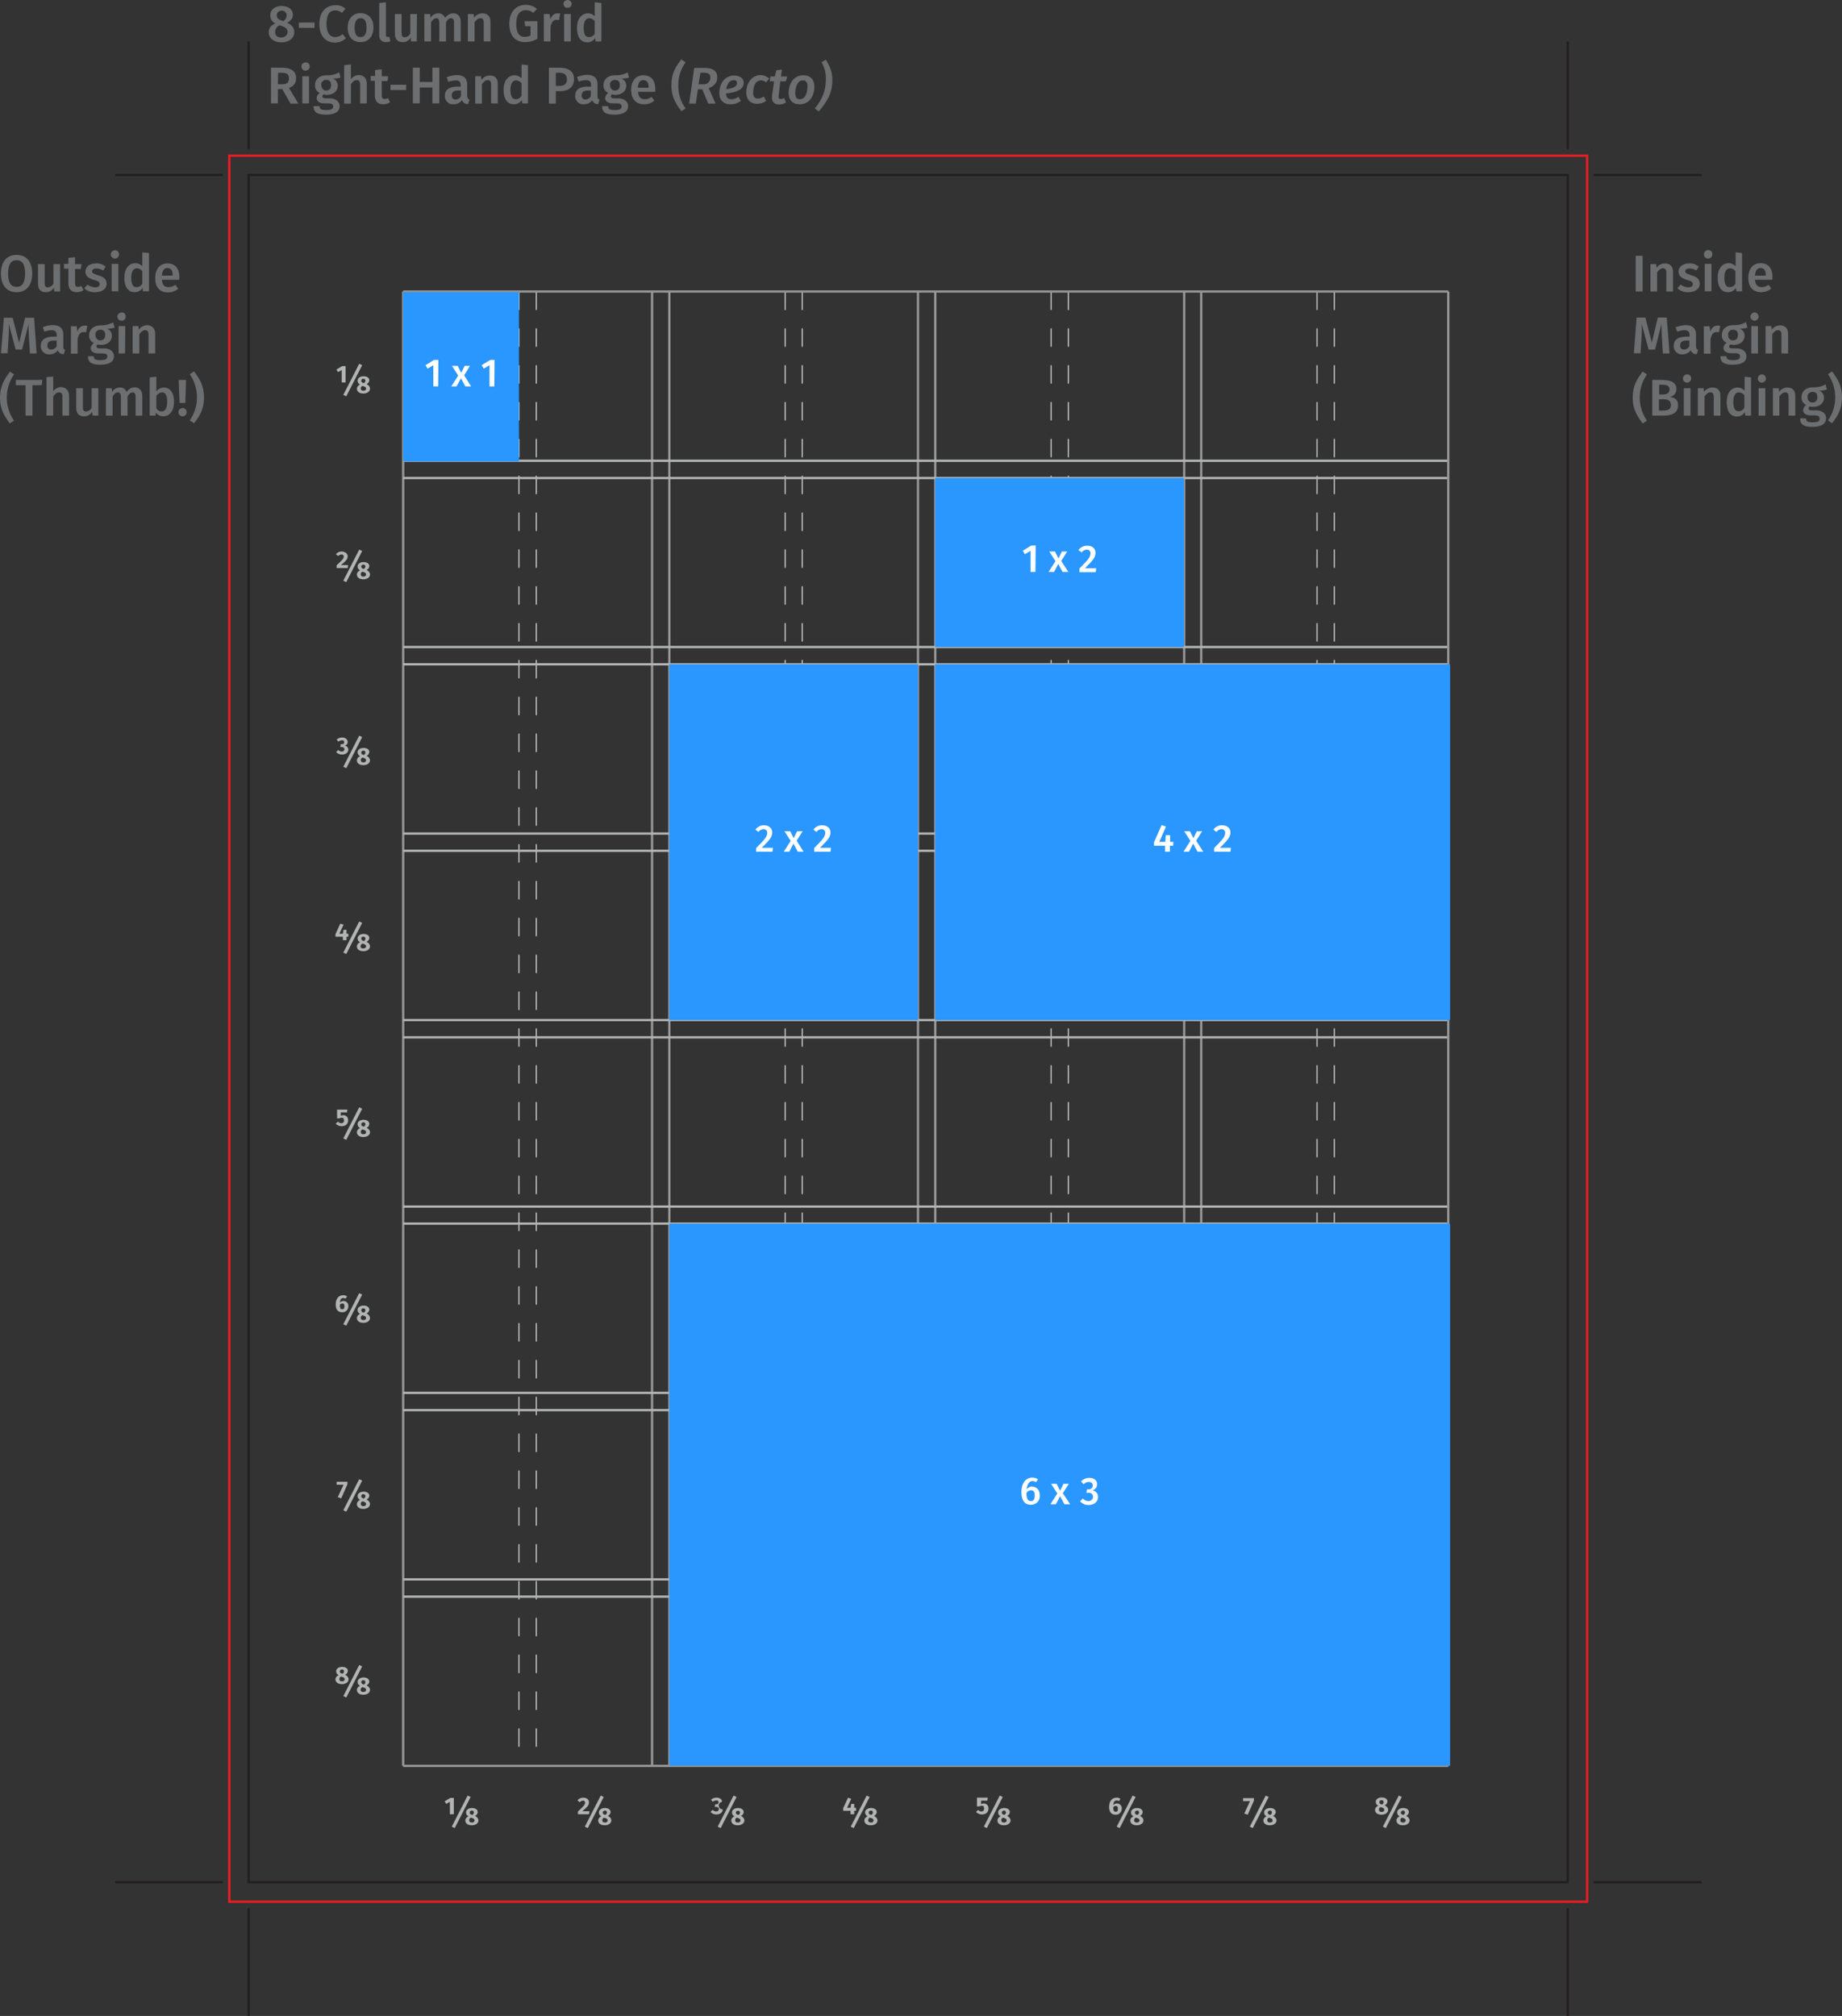 <svg xmlns="http://www.w3.org/2000/svg" id="Layer_1" viewBox="0 0 800 875.5" width="800" height="875.5"><rect x="0" y="0" width="800" height="875.5" fill="#333333" stroke="none"/><style>.st0,.st1{fill:none;stroke:#231f20;stroke-miterlimit:10}.st1{stroke:#ec1c24}.st2{fill:#6d6e70}.st3{fill:#b2b3b3}.st4{stroke:#969696}.st4,.st5,.st6{fill:none;stroke-miterlimit:10}.st5{stroke-width:.5;stroke-dasharray:8;stroke:#c8c8c8}.st6{stroke:#b2b3b3}.st7{fill:#2997ff}.st8{fill:#fff}</style><g id="f3f48af8-aa83-40c1-a710-587bb46acbe4"><g id="ab3fb314-f083-4eb2-9fd1-8c7a50548506"><path d="M680.9 18v46.8M108 18v46.8m572.9 763.9v46.8M108 828.7v46.8M50 76h46.8M50 817.4h46.8M692.1 76H739m-46.9 741.4H739" class="st0"/><path d="M689.3 67.6v758.3H99.6V67.6h589.7z" class="st1"/><path d="M108 76h572.9v741.4H108V76z" class="st0"/><path d="M713.4 126.6h-3v-15.5h3v15.5zm13.2-8.6v8.6h-2.9v-8.2c0-1.5-.6-1.9-1.5-1.9s-1.8.7-2.5 1.8v8.3h-2.9v-11.9h2.5l.2 1.6c.8-1.2 2.2-1.9 3.6-1.9 2.2 0 3.5 1.3 3.5 3.6zm11.2-2.2l-1.1 1.7c-.9-.6-1.9-.9-3-.9s-1.8.5-1.8 1.2.5 1.1 2.5 1.7c2.4.7 3.8 1.6 3.8 3.7 0 2.5-2.3 3.7-5 3.7-1.7.1-3.4-.5-4.7-1.7l1.4-1.6c.9.7 2.1 1.1 3.2 1.2 1.3 0 2.1-.5 2.1-1.4 0-.9-.5-1.3-2.7-1.9-2.4-.7-3.5-1.9-3.5-3.6 0-2 1.9-3.5 4.6-3.5 1.5-.1 3 .4 4.2 1.4zm5.9-5.4c0 1-.7 1.8-1.8 1.9-1 0-1.8-.7-1.9-1.8 0-1 .7-1.8 1.8-1.9 1-.1 1.8.6 1.9 1.6v.2zm-.4 16.1h-2.9v-11.9h2.9v11.9zm13.3-16.6v16.6h-2.5l-.2-1.5c-.7 1.2-2 1.9-3.4 1.9-3 0-4.5-2.5-4.5-6.3s1.9-6.3 4.8-6.3c1.1 0 2.2.5 3 1.3v-6l2.8.3zm-2.9 13.3v-5.4c-.5-.8-1.4-1.2-2.3-1.3-1.5 0-2.5 1.3-2.5 4.1 0 3.1.9 4.1 2.3 4.1 1.1 0 2.1-.6 2.5-1.5zm16-1.7h-7.5c.2 2.4 1.3 3.2 2.9 3.2 1.1 0 2.1-.4 3-1l1.2 1.6c-1.2 1-2.8 1.6-4.4 1.6-3.7 0-5.6-2.4-5.6-6.2s1.9-6.4 5.3-6.4 5.2 2.2 5.2 6c0 .4-.1.9-.1 1.2zm-2.8-2c0-1.9-.7-3.1-2.3-3.1-1.3 0-2.2.9-2.4 3.3h4.7v-.2zm-41.8 34h-2.9l-.4-6.5c-.1-2.3-.2-4.7-.2-6.3l-2.8 11.1H716l-3-11.2c.1 2.1.1 4.3-.1 6.4l-.4 6.4h-2.9l1.2-15.5h3.8l2.8 10.9 2.6-10.9h3.9l1.2 15.6zm12.4-1.6l-.6 1.9c-1.2.1-2.2-.6-2.6-1.7-.8 1.2-2.2 1.8-3.6 1.8-1.9.2-3.6-1.3-3.8-3.2v-.5c0-2.6 1.9-4 5.4-4h1.5v-.7c0-1.5-.7-2.1-2.2-2.1-1.1 0-2.1.3-3.2.6l-.7-1.9c1.4-.5 2.8-.8 4.3-.9 3.2 0 4.6 1.5 4.6 4.1v5c0 1.1.3 1.4.9 1.6zm-3.8-1.6v-2.4h-1.2c-1.9 0-2.8.7-2.8 2.1-.1.9.5 1.7 1.3 1.8h.4c1 0 1.9-.6 2.3-1.5zm13.4-8.8l-.5 2.8c-.3-.1-.7-.1-1.1-.1-1.4 0-2.2 1.1-2.6 3.1v6.3H740v-11.9h2.5l.3 2.3c.6-1.7 1.7-2.6 3.1-2.6.4 0 .8 0 1.2.1zm11.8.8c-1.1.3-2.3.5-3.4.4 1.3.4 2.2 1.7 2.2 3.1 0 2.3-1.8 4-4.8 4-.5 0-1-.1-1.4-.2-.3.2-.5.5-.5.9s.2.8 1.4.8h1.8c2.6 0 4.3 1.4 4.3 3.4 0 2.4-2 3.7-5.9 3.7-4.2 0-5.4-1.3-5.4-3.7h2.6c0 1.2.5 1.7 2.9 1.7s3-.6 3-1.6-.7-1.4-2-1.4h-1.8c-2.4 0-3.4-1.1-3.4-2.3.1-.9.6-1.8 1.4-2.2-1.3-.6-2.2-1.9-2.1-3.4 0-2.6 2-4.3 4.9-4.3 1.9.1 3.9-.3 5.6-1.3l.6 2.4zm-8.3 3.2c-.2 1.1.6 2.2 1.8 2.3h.3c1.4 0 2.1-.9 2.1-2.4s-.7-2.2-2.2-2.2c-1.1 0-2 .8-2.1 2 .1.1.1.2.1.3zm13.2-8.1c0 1-.8 1.8-1.7 1.9-1 0-1.8-.8-1.9-1.7 0-1 .8-1.8 1.7-1.9.9-.1 1.8.7 1.8 1.6.1 0 .1 0 .1.1zm-.3 16.1h-2.9v-11.9h2.9v11.9zm13.1-8.6v8.6h-2.9v-8.2c0-1.5-.6-1.9-1.5-1.9s-1.8.7-2.5 1.8v8.3h-2.9v-11.9h2.5l.2 1.6c.8-1.2 2.2-1.9 3.6-1.9 2.2 0 3.5 1.4 3.5 3.6zm-61.3 17.7c-4.2 6-4.2 14.1 0 20.1l-1.9 1.2c-2.2-3.1-4.3-5.9-4.3-11.2 0-5.3 2-8.2 4.3-11.3l1.9 1.2zm13.5 13.4c0 3.4-2.7 4.5-6.5 4.5h-4.7V165h4.1c4 0 6.4 1.1 6.4 4 0 1.7-1.2 3.1-2.9 3.4 1.9.2 3.6 1 3.6 3.6zm-8.2-8.9v4.2h1.8c1.6 0 2.7-.7 2.7-2.2 0-1.5-1.1-2-3.1-2h-1.4zm5.1 8.8c0-1.9-1.3-2.5-3.1-2.5h-2.1v4.9h1.7c2.1 0 3.5-.4 3.5-2.4zm8.8-11.6c0 1-.7 1.8-1.7 1.9-1 0-1.8-.7-1.9-1.7 0-1 .7-1.8 1.7-1.9h.1c.9-.1 1.8.7 1.8 1.6v.1zm-.3 16.2h-2.9v-11.9h2.9v11.9zm13-8.6v8.6h-2.9v-8.2c0-1.5-.6-1.9-1.5-1.9s-1.8.7-2.5 1.8v8.3h-2.9v-11.9h2.5l.2 1.6c.8-1.2 2.2-1.9 3.6-1.9 2.3 0 3.5 1.3 3.5 3.6zm13.3-8v16.6H758l-.2-1.5c-.7 1.2-2 1.9-3.4 1.9-3 0-4.5-2.5-4.5-6.3s1.9-6.3 4.8-6.3c1.1 0 2.2.5 3 1.3v-6l2.8.3zm-2.9 13.2v-5.4c-.5-.8-1.4-1.2-2.3-1.3-1.5 0-2.5 1.3-2.5 4.1 0 3.1.9 4.1 2.3 4.1 1.1 0 2-.6 2.5-1.5zm9.4-12.8c0 1-.8 1.8-1.7 1.9-1 0-1.8-.8-1.9-1.7 0-1 .8-1.8 1.7-1.9.9-.1 1.8.7 1.8 1.6l.1.1zm-.3 16.2h-2.9v-11.9h2.9v11.9zm13-8.6v8.6h-2.9v-8.2c0-1.5-.6-1.9-1.5-1.9s-1.8.7-2.5 1.8v8.3H770v-11.9h2.5l.2 1.6c.8-1.2 2.2-1.9 3.6-1.9 2.2 0 3.4 1.3 3.4 3.6zm13.7-2.7c-1.1.3-2.3.5-3.4.4 1.3.4 2.2 1.7 2.2 3.1 0 2.3-1.8 4-4.8 4-.5 0-1 0-1.4-.2-.3.2-.5.5-.5.9s.2.8 1.4.8h1.9c2.6 0 4.3 1.4 4.3 3.4 0 2.4-2 3.8-5.9 3.8-4.2 0-5.4-1.3-5.4-3.7h2.6c0 1.2.5 1.7 2.9 1.7s3-.6 3-1.6-.7-1.4-2-1.4h-1.8c-2.4 0-3.4-1.1-3.4-2.3.1-.9.6-1.8 1.4-2.2-1.3-.6-2.2-1.9-2.1-3.4 0-2.6 2-4.3 4.9-4.3 1.9.1 3.9-.3 5.6-1.3l.5 2.3zm-8.3 3.3c-.2 1.1.6 2.2 1.8 2.3h.3c1.4 0 2.1-.9 2.1-2.4s-.7-2.2-2.2-2.2c-1.1 0-2 .8-2.1 2 0 .1 0 .2.1.3zm14.9.1c0 5.3-2 8.2-4.3 11.2l-1.8-1.2c4.2-6 4.2-14.1 0-20.1l1.8-1.2c2.3 3.2 4.3 6 4.3 11.3z" class="st2"/><path d="M197.1 787.9h-1.7v-5.4l-1.6.9-.7-1.1 2.5-1.5h1.5v7.1zm7.3-7.5l-6.9 13.5-1.3-.6 6.9-13.5 1.3.6zm3.4 10.2c0 1.1-1.1 2.1-2.9 2.1-1.8 0-2.8-.9-2.8-2.1 0-.8.6-1.5 1.4-1.8-.7-.3-1.1-.9-1.1-1.7 0-1.1 1.1-1.9 2.6-1.9s2.5.7 2.5 1.8c-.1.7-.5 1.3-1.2 1.6 1 .6 1.5 1.2 1.5 2zm-1.7 0c0-.6-.3-.8-1.2-1.1l-.4-.1c-.5.2-.8.7-.7 1.2 0 .6.4.9 1.2.9.7 0 1.1-.4 1.1-.9zm-2.1-3.4c0 .5.3.8.9.9l.2.1c.4-.2.7-.6.7-1.1 0-.5-.3-.8-.9-.8s-.9.4-.9.9zm-52.6-57.9c0 1.1-1.1 2.1-2.9 2.1s-2.8-.9-2.8-2.1c0-.8.6-1.5 1.4-1.8-.7-.3-1.1-.9-1.1-1.7 0-1.1 1.1-1.9 2.6-1.9s2.5.7 2.5 1.8c-.1.7-.5 1.3-1.2 1.6 1 .6 1.5 1.2 1.5 2zm-1.7 0c0-.6-.3-.8-1.2-1.1l-.4-.1c-.5.2-.8.7-.7 1.2 0 .6.4.9 1.2.9.7 0 1.1-.4 1.1-.9zm-2.1-3.4c0 .5.3.8.9.9l.2.1c.4-.2.7-.6.7-1.1 0-.5-.3-.8-.9-.8-.6.1-.9.4-.9.9zm9.7-2.2l-6.9 13.5-1.3-.6 6.9-13.5 1.3.6zm3.4 10.2c0 1.1-1.1 2.1-2.9 2.1-1.8 0-2.8-.9-2.8-2.1 0-.8.6-1.5 1.4-1.8-.7-.3-1.1-.9-1.1-1.7 0-1.1 1.1-1.9 2.6-1.9s2.5.7 2.5 1.9c-.1.7-.6 1.2-1.2 1.5 1 .6 1.5 1.2 1.5 2zm-1.7 0c0-.6-.3-.8-1.2-1.1l-.4-.1c-.5.2-.8.7-.8 1.2 0 .6.4.9 1.2.9.8 0 1.2-.4 1.2-.9zm-2.1-3.4c0 .5.3.8.9 1l.2.1c.4-.2.7-.6.7-1.1 0-.5-.3-.8-.9-.8s-.9.3-.9.8zm-6-85.9l-2.7 6.1-1.5-.5 2.5-5.4h-3v-1.3h4.7v1.1zm6.4-1.6l-6.9 13.5-1.3-.6 6.9-13.5 1.3.6zm3.4 10.2c0 1.1-1.1 2.1-2.9 2.1-1.8 0-2.8-.9-2.8-2.1 0-.8.6-1.5 1.4-1.8-.7-.3-1.1-1-1.1-1.7 0-1.1 1.1-1.9 2.6-1.9s2.5.7 2.5 1.8c-.1.7-.5 1.3-1.2 1.6 1 .6 1.5 1.2 1.5 2zm-1.7 0c0-.6-.3-.8-1.2-1.1l-.4-.1c-.5.2-.8.7-.7 1.2 0 .6.4.9 1.2.9.7 0 1.1-.4 1.1-.9zm-2.1-3.4c0 .5.3.8.9.9l.2.1c.4-.2.7-.6.7-1.1 0-.5-.3-.8-.9-.8s-.9.3-.9.9zm-5.6-82.5c0 1.4-1.1 2.6-2.5 2.6h-.2c-2 0-2.8-1.4-2.8-3.4 0-2.4 1.2-4 3.2-4 .6 0 1.2.1 1.7.5l-.6 1c-.3-.2-.7-.3-1-.3-.9 0-1.4.7-1.5 2 .4-.4 1-.7 1.6-.7 1.1 0 2.1.9 2.1 2v.3zm-1.7 0c0-.9-.3-1.2-.9-1.2-.4 0-.8.2-1.1.5 0 1.5.3 2 1 2s1-.4 1-1.3zm7.7-5.1l-6.9 13.5-1.3-.6 6.9-13.5 1.3.6zm3.4 10.2c0 1.1-1.1 2.1-2.9 2.1-1.8 0-2.8-.9-2.8-2.1 0-.8.6-1.5 1.4-1.8-.7-.3-1.1-.9-1.1-1.7 0-1.1 1.1-1.9 2.6-1.9s2.5.7 2.5 1.8c-.1.7-.5 1.3-1.2 1.6 1 .6 1.5 1.2 1.5 2zm-1.7 0c0-.6-.3-.8-1.2-1.1l-.4-.1c-.5.2-.8.7-.7 1.2 0 .6.4.9 1.2.9.7 0 1.1-.4 1.1-.9zm-2.1-3.3c0 .5.3.8.9.9l.2.1c.4-.2.7-.6.7-1.1 0-.5-.3-.8-.9-.8s-.9.3-.9.9zm-6.2-86H148v1.5c.4-.2.7-.3 1.1-.3 1.2 0 2.1.9 2.1 2v.3c0 1.5-1.1 2.5-2.9 2.5-.9 0-1.8-.4-2.5-1.1l1-.9c.3.4.9.7 1.4.7.6.1 1.2-.4 1.2-1v-.2c0-.9-.4-1.2-1-1.2-.3 0-.7.1-.9.3h-1.1v-3.8h4.5l-.2 1.2zm6.6-1.6l-6.9 13.5-1.3-.6 6.9-13.5 1.3.6zm3.4 10.2c0 1.1-1.1 2.1-2.9 2.1-1.8 0-2.8-.9-2.8-2.1 0-.8.6-1.5 1.4-1.8-.7-.3-1.1-.9-1.1-1.7 0-1.1 1.1-1.9 2.6-1.9s2.5.7 2.5 1.9c-.1.7-.5 1.3-1.2 1.6 1 .5 1.5 1.1 1.5 1.9zm-1.7 0c0-.6-.3-.8-1.2-1.1l-.4-.1c-.5.2-.8.7-.7 1.2 0 .6.4.9 1.2.9.7 0 1.1-.4 1.1-.9zm-2.1-3.4c0 .5.3.8.9.9l.2.1c.4-.2.7-.6.7-1.1 0-.5-.3-.8-.9-.8s-.9.4-.9.9zm-5.6-81.5h-.8v1.5h-1.6v-1.5h-3.2v-1.1l2.1-4.6 1.4.5-1.8 3.9h1.5l.3-1.7h1.3v1.7h.8v1.3zm6-6l-6.9 13.5-1.3-.6 6.9-13.5 1.3.6zm3.4 10.2c0 1.1-1.1 2.1-2.9 2.1-1.8 0-2.8-.9-2.8-2.1 0-.8.6-1.5 1.4-1.8-.7-.3-1.1-.9-1.1-1.7 0-1.1 1.1-1.9 2.6-1.9s2.5.7 2.5 1.8c-.1.7-.5 1.3-1.2 1.6 1 .5 1.5 1.2 1.5 2zm-1.7 0c0-.6-.3-.8-1.2-1.1l-.4-.1c-.5.2-.8.7-.8 1.2 0 .6.4.9 1.2.9.8-.1 1.2-.4 1.2-.9zm-2.1-3.4c0 .5.3.8.9 1l.2.1c.4-.2.7-.6.7-1.1 0-.5-.3-.8-.9-.8s-.9.2-.9.8zm-5.9-85.4c0 .9-.7 1.6-1.5 1.6.9 0 1.7.7 1.8 1.6v.1c0 1.2-1 2.2-2.8 2.2-1 0-1.9-.4-2.5-1.1l.9-.9c.4.4.9.7 1.5.7.7 0 1.2-.4 1.2-1s-.4-1-1.2-1h-.6l.2-1.2h.4c.7 0 1.1-.3 1.1-.9s-.4-.8-1-.8c-.5 0-1.1.2-1.5.6l-.8-.9c.7-.6 1.6-1 2.5-.9 1.4 0 2.3.9 2.3 1.9zm6.3-2.1l-6.9 13.5-1.3-.6 6.9-13.5 1.3.6zm3.4 10.1c0 1.1-1.1 2.1-2.9 2.1-1.8 0-2.8-.9-2.8-2.1 0-.8.6-1.5 1.4-1.8-.7-.3-1.1-1-1.1-1.7 0-1.1 1.1-1.9 2.6-1.9s2.5.7 2.5 1.8c-.1.7-.5 1.4-1.2 1.6 1 .6 1.5 1.2 1.5 2zm-1.7 0c0-.6-.3-.8-1.2-1.1l-.4-.1c-.5.2-.8.7-.7 1.2 0 .6.4.9 1.2.9.7 0 1.1-.4 1.1-.9zm-2.1-3.3c0 .5.3.8.9.9l.2.1c.4-.2.7-.6.7-1.1 0-.5-.3-.8-.9-.8s-.9.3-.9.9zm-5.9-85.3c0 1.1-.6 1.9-2.9 3.8h3.1l-.2 1.3h-4.8v-1.2c2.5-2.3 3.1-3 3.1-3.8 0-.5-.3-.9-.8-.9h-.2c-.5 0-1.1.3-1.4.7l-1-.8c.6-.8 1.5-1.2 2.5-1.2 1.7.1 2.6 1 2.6 2.1zm6.3-2.3l-6.9 13.5-1.3-.6 6.9-13.5 1.3.6zm3.4 10.2c0 1.1-1.1 2.1-2.9 2.1-1.8 0-2.8-.9-2.8-2.1 0-.8.6-1.5 1.4-1.8-.7-.3-1.1-1-1.1-1.7 0-1.1 1.1-1.9 2.6-1.9s2.5.7 2.5 1.8c-.1.7-.5 1.3-1.2 1.6 1 .6 1.5 1.2 1.5 2zm-1.7 0c0-.6-.3-.8-1.2-1.1l-.4-.1c-.5.2-.8.7-.7 1.2 0 .6.4.9 1.2.9.7 0 1.1-.4 1.1-.9zm-2.1-3.4c0 .5.3.8.9.9l.2.1c.4-.2.7-.6.7-1.1 0-.5-.3-.8-.9-.8s-.9.4-.9.9zm-6.9-80h-1.6v-5.4l-1.6.9-.7-1.1 2.5-1.5h1.5v7.1zm7.3-7.5l-6.9 13.5-1.3-.6L156 158l1.3.6zm3.4 10.2c0 1.1-1.1 2.1-2.9 2.1-1.8 0-2.8-.9-2.8-2.1 0-.8.6-1.5 1.4-1.8-.7-.3-1.1-.9-1.1-1.7 0-1.1 1.1-1.9 2.6-1.9s2.5.7 2.5 1.8c-.1.7-.5 1.3-1.2 1.6 1 .5 1.5 1.2 1.5 2zm-1.7 0c0-.6-.3-.8-1.2-1.1l-.4-.1c-.5.2-.8.7-.7 1.2 0 .6.4.9 1.2.9.7 0 1.1-.4 1.1-.9zm-2.1-3.4c0 .5.3.8.9.9l.2.1c.4-.2.7-.6.7-1.1 0-.5-.3-.8-.9-.8s-.9.3-.9.9zm98.9 617.4c0 1.1-.6 1.9-2.9 3.8h3.1l-.2 1.3H251v-1.2c2.5-2.3 3.1-3 3.1-3.8 0-.5-.3-.9-.8-.9h-.1c-.5 0-1.1.3-1.4.7l-1-.8c.6-.8 1.5-1.2 2.5-1.2 1.7 0 2.5.9 2.5 2.1zm6.4-2.4l-6.9 13.5-1.3-.6 6.9-13.5 1.3.6zm3.3 10.2c0 1.1-1.1 2.1-2.9 2.1s-2.8-.9-2.8-2.1c0-.8.6-1.5 1.4-1.8-.7-.3-1.1-.9-1.1-1.7 0-1.1 1.1-1.9 2.6-1.9s2.5.7 2.5 1.8c-.1.7-.5 1.3-1.2 1.6 1.1.6 1.5 1.2 1.5 2zm-1.6 0c0-.6-.3-.8-1.2-1.1l-.4-.1c-.5.2-.8.7-.7 1.2 0 .6.4.9 1.2.9.7 0 1.1-.4 1.1-.9zm-2.1-3.4c0 .5.3.8.9.9l.2.1c.4-.2.7-.6.7-1.1 0-.5-.3-.8-.9-.8-.6.1-.9.4-.9.9zm51.8-4.7c-.9.1-1.6 1-1.4 1.9.1.8.8 1.4 1.7 1.4 0 1.2-1 2.2-2.8 2.2-1 0-1.9-.4-2.5-1.1l.9-.9c.4.4.9.7 1.5.7.7 0 1.2-.4 1.2-1 0-.7-.4-1-1.2-1h-.6l.2-1.1h.4c.7 0 1.1-.3 1.1-.9 0-.6-.4-.8-1-.8-.5 0-1.1.2-1.5.6l-.8-.9c.7-.6 1.6-1 2.5-.9 1.4 0 2.3.8 2.3 1.8zm6.3-2.1l-6.9 13.5-1.3-.6 6.9-13.5 1.3.6zm3.4 10.2c0 1.1-1.1 2.1-2.9 2.1-1.8 0-2.8-.9-2.8-2.1 0-.8.6-1.5 1.4-1.8-.7-.3-1.1-.9-1.1-1.7 0-1.1 1.1-1.9 2.6-1.9s2.5.7 2.5 1.8c-.1.7-.5 1.3-1.2 1.6 1 .6 1.5 1.2 1.5 2zm-1.7 0c0-.6-.3-.8-1.2-1.1l-.4-.1c-.5.2-.8.7-.7 1.2 0 .6.4.9 1.2.9.7 0 1.1-.4 1.1-.9zm-2-3.4c0 .5.3.8.9.9l.2.1c.4-.2.7-.6.7-1 0-.5-.3-.8-.9-.8-.6 0-.9.3-.9.8zm52.2-.8h-.8v1.5h-1.6v-1.5h-3.2v-1.1l2.1-4.6 1.4.5-1.8 3.9h1.5l.3-1.7h1.3v1.7h.8v1.3zm5.9-6l-6.9 13.5-1.3-.6 6.9-13.5 1.3.6zm3.4 10.2c0 1.1-1.1 2.1-2.9 2.1-1.8 0-2.8-.9-2.8-2.1 0-.8.6-1.5 1.4-1.8-.6-.3-1.1-1-1.1-1.7 0-1.1 1.1-1.9 2.6-1.9s2.5.7 2.5 1.8c-.1.7-.5 1.3-1.2 1.6 1 .6 1.5 1.2 1.5 2zm-1.7 0c0-.6-.3-.8-1.2-1.1l-.4-.1c-.5.2-.8.7-.7 1.2 0 .6.4.9 1.2.9s1.1-.4 1.1-.9zm-2.1-3.4c0 .5.3.8.9.9l.2.1c.4-.2.7-.6.7-1.1 0-.5-.3-.8-.9-.8-.6.1-.9.4-.9.9zm51.5-5.2h-2.7v1.5c.4-.2.7-.3 1.1-.3 1.2 0 2.1.9 2.1 2v.3c0 1.5-1.1 2.5-2.9 2.5-.9 0-1.8-.4-2.5-1.1l.9-.9c.3.4.9.7 1.4.7.6.1 1.1-.4 1.2-1v-.3c0-.9-.4-1.2-1-1.2-.3 0-.7.1-.9.3h-1.2v-3.8h4.7l-.2 1.3zm6.7-1.6l-6.9 13.5-1.3-.6 6.9-13.5 1.3.6zm3.4 10.2c0 1.1-1.1 2.1-2.9 2.1s-2.8-.9-2.8-2.1c0-.8.6-1.5 1.4-1.8-.7-.3-1.1-.9-1.1-1.7 0-1.1 1.1-1.9 2.6-1.9s2.5.7 2.5 1.8c-.1.7-.5 1.3-1.2 1.6 1 .6 1.5 1.2 1.5 2zm-1.7 0c0-.6-.3-.8-1.2-1.1l-.4-.1c-.5.2-.8.7-.7 1.2 0 .6.4.9 1.2.9.7 0 1.1-.4 1.1-.9zm-2.1-3.4c0 .5.3.8.9.9l.2.1c.4-.2.7-.6.7-1.1 0-.5-.3-.8-.9-.8-.6.1-.9.4-.9.9zm52.1-1.7c0 1.4-1.1 2.6-2.5 2.6h-.2c-2 0-2.8-1.4-2.8-3.4 0-2.4 1.2-4 3.2-4 .6 0 1.2.1 1.7.5l-.6 1c-.3-.2-.7-.3-1-.3-.9 0-1.4.7-1.5 2 .4-.4 1-.7 1.6-.7 1.1 0 2.1.9 2.1 2v.3zm-1.7 0c0-.9-.3-1.2-.9-1.2-.4 0-.8.2-1.1.5 0 1.5.3 2 1 2 .8.1 1-.4 1-1.3zm7.7-5.1l-6.9 13.5-1.3-.6 6.9-13.5 1.3.6zm3.4 10.2c0 1.1-1.1 2.1-2.9 2.1-1.8 0-2.8-.9-2.8-2.1 0-.8.6-1.5 1.4-1.8-.7-.3-1.1-.9-1.1-1.7 0-1.1 1.1-1.9 2.6-1.9s2.5.7 2.5 1.8c-.1.7-.5 1.3-1.2 1.6 1.1.6 1.5 1.2 1.5 2zm-1.7 0c0-.6-.3-.8-1.2-1.1l-.4-.1c-.5.2-.8.7-.7 1.2 0 .6.4.9 1.2.9.7 0 1.1-.4 1.1-.9zm-2-3.4c0 .5.3.8.9.9l.2.1c.4-.2.7-.6.7-1.1 0-.5-.3-.8-.9-.8-.6.1-.9.4-.9.9zm51.7-5.2l-2.7 6.1-1.5-.5 2.5-5.4h-3v-1.3h4.7v1.1zm6.4-1.6l-6.9 13.5-1.3-.6 6.9-13.5 1.3.6zm3.4 10.2c0 1.1-1.1 2.1-2.9 2.1-1.8 0-2.8-.9-2.8-2.1 0-.8.6-1.5 1.4-1.8-.7-.3-1.1-.9-1.1-1.7 0-1.1 1.1-1.9 2.6-1.9s2.5.7 2.5 1.8c-.1.7-.5 1.3-1.2 1.6 1 .6 1.5 1.2 1.5 2zm-1.7 0c0-.6-.3-.8-1.2-1.1l-.4-.1c-.5.2-.8.7-.7 1.2 0 .6.4.9 1.2.9.7 0 1.1-.4 1.1-.9zm-2.1-3.4c0 .5.3.8.9.9l.2.1c.4-.2.7-.6.7-1.1 0-.5-.3-.8-.9-.8-.6.1-.9.4-.9.9zm52.3-1.2c0 1.1-1.1 2.1-2.9 2.1s-2.8-.9-2.8-2.1c0-.8.6-1.5 1.4-1.8-.7-.3-1.1-1-1.1-1.7 0-1.1 1.1-1.9 2.6-1.9s2.5.7 2.5 1.8c-.1.7-.5 1.3-1.2 1.6 1 .6 1.5 1.2 1.5 2zm-1.7 0c0-.6-.3-.8-1.2-1.1l-.4-.1c-.5.2-.8.7-.7 1.2 0 .6.4.9 1.2.9s1.1-.4 1.1-.9zm-2.1-3.3c0 .5.3.8.9.9l.2.1c.4-.2.7-.6.7-1.1 0-.5-.3-.8-.9-.8s-.9.3-.9.9zm9.7-2.3l-6.9 13.5-1.3-.6 6.9-13.5 1.3.6zm3.4 10.2c0 1.1-1.1 2.1-2.9 2.1s-2.8-.9-2.8-2.1c0-.8.6-1.5 1.4-1.8-.7-.3-1.1-.9-1.1-1.7 0-1.1 1.1-1.9 2.6-1.9s2.5.7 2.5 1.8c-.1.7-.5 1.3-1.2 1.6 1 .6 1.5 1.2 1.5 2zm-1.7 0c0-.6-.3-.8-1.2-1.1l-.4-.1c-.5.2-.8.7-.7 1.2 0 .6.4.9 1.2.9.7 0 1.1-.4 1.1-.9zm-2.1-3.4c0 .5.3.8.9.9l.2.1c.4-.2.7-.6.7-1.1 0-.5-.3-.8-.9-.8-.6.1-.9.4-.9.9z" class="st3"/><path d="M127.8 14c0 2.5-2.2 4.4-5.6 4.4s-5.5-1.9-5.5-4.4c0-1.9 1.1-3.1 2.9-3.8-1.4-.6-2.3-2.1-2.2-3.6 0-2.5 2.2-4 4.9-4s4.9 1.3 4.9 3.9c0 1.4-.8 2.5-2.5 3.4 2.1.9 3.1 2.2 3.1 4.1zm-2.9 0c0-1.4-.7-2.1-2.8-2.8l-.7-.2c-1.2.5-1.9 1.7-1.9 3 0 1.4 1 2.3 2.6 2.3s2.8-1.1 2.8-2.3zm-4.7-7.4c0 1.3.8 1.9 2.3 2.4l.4.2c1-.5 1.6-1.5 1.6-2.6-.1-1.2-1.1-2.1-2.3-2-1.1.1-2 .9-2 2zm9.6 3.2h6.8v2.3h-6.8V9.8zm20.2-6l-1.5 1.8c-.8-.7-1.8-1.1-2.9-1.1-2.2 0-3.8 1.6-3.8 5.8s1.6 5.8 3.8 5.8c1.2 0 2.3-.5 3.2-1.3l1.4 1.8c-1.2 1.2-2.9 1.9-4.7 1.9-4 0-6.8-2.8-6.8-8.1s3-8.1 6.8-8.1c1.6-.2 3.3.4 4.5 1.5zm12.2 8.2c0 3.7-2.1 6.3-5.6 6.3-3.5 0-5.6-2.4-5.6-6.3 0-3.7 2.1-6.3 5.6-6.3 3.5.1 5.6 2.4 5.6 6.3zm-8.2 0c0 2.9.9 4.1 2.6 4.1 1.7 0 2.6-1.3 2.6-4.1s-.9-4.1-2.5-4.1c-1.7 0-2.7 1.3-2.7 4.1zm10.7 3.3v-14l2.9-.3v14.2c0 .6.2.8.7.8.2 0 .4 0 .7-.1l.6 2c-.6.3-1.3.4-1.9.4-1.9 0-3-1.1-3-3zM181 18h-2.5l-.1-1.7c-.7 1.3-2.2 2.1-3.6 2-2.2 0-3.3-1.4-3.3-3.7V6.1h2.9v8.2c0 1.4.4 1.9 1.4 1.9 1-.1 2-.7 2.4-1.7V6.1h2.9L181 18zm19.1-8.6V18h-2.9V9.8c0-1.5-.6-1.9-1.3-1.9-1 0-1.6.7-2.2 1.8V18h-2.9V9.8c0-1.5-.6-1.9-1.3-1.9-1 0-1.6.7-2.3 1.8V18h-2.9V6.1h2.5l.2 1.6c.7-1.2 2-1.9 3.4-1.9 1.3-.1 2.5.8 2.9 2 .8-1.2 2.1-2 3.5-2 2 0 3.3 1.3 3.3 3.6zm12.9 0V18h-2.9V9.8c0-1.5-.6-1.9-1.5-1.9s-1.8.7-2.5 1.8V18h-2.9V6.1h2.5l.2 1.6c.8-1.2 2.2-1.9 3.6-1.9 2.3 0 3.5 1.3 3.5 3.6zm20.2-5.5l-1.6 1.7c-.9-.8-2.1-1.2-3.3-1.2-2.2 0-4.1 1.7-4.1 5.8s1.3 5.8 3.7 5.8c.9 0 1.7-.2 2.5-.6v-4h-2.3l-.3-2.2h5.6v7.6c-1.6 1-3.5 1.5-5.3 1.5-4.4 0-6.9-2.8-6.9-8.1s3.2-8.1 7.1-8.1c1.9 0 3.6.6 4.9 1.8zm10.1 2l-.5 2.8c-.3-.1-.7-.1-1.1-.1-1.4 0-2.2 1.1-2.6 3.1V18h-2.9V6.1h2.5l.3 2.3c.6-1.7 1.7-2.6 3.1-2.6.4 0 .8 0 1.2.1zm5-4.1c-.1 1-1 1.7-2 1.6-.9-.1-1.5-.8-1.6-1.6 0-1 .8-1.8 1.8-1.8s1.8.8 1.8 1.8zm-.4 16.2H245V6.1h2.9V18zm13.3-16.7V18h-2.5l-.2-1.5c-.7 1.2-2 1.9-3.4 1.9-3 0-4.5-2.5-4.5-6.3s1.9-6.3 4.8-6.3c1.1 0 2.2.5 2.9 1.2V1l2.9.3zm-2.9 13.3V9.2c-.5-.8-1.4-1.2-2.3-1.3-1.5 0-2.5 1.3-2.5 4.1 0 3.1.9 4.1 2.3 4.1 1.1 0 2.1-.6 2.5-1.5zM122.6 38.7h-1.9v6.2h-3V29.4h4.7c4.1 0 6.2 1.5 6.2 4.6 0 2.1-1 3.4-3.1 4.2l4.1 6.8h-3.4l-3.6-6.3zm-1.9-2.1h1.9c1.9 0 2.9-.7 2.9-2.6 0-1.7-.9-2.4-3.1-2.4h-1.6l-.1 5zm13.8-7.8c.1 1-.7 1.8-1.7 1.9-1 .1-1.8-.7-1.9-1.7-.1-1 .7-1.8 1.7-1.9h.1c1-.1 1.8.7 1.8 1.7 0-.1 0 0 0 0zm-.3 16.1h-2.9V33.1h2.9v11.8zm13.7-11.2c-1.1.3-2.3.5-3.4.4 1.3.4 2.2 1.7 2.2 3.1 0 2.3-1.8 4-4.8 4-.5 0-1-.1-1.4-.2-.3.2-.5.5-.5.9s.3.8 1.4.8h1.8c2.6 0 4.3 1.4 4.3 3.4 0 2.4-2 3.7-5.9 3.7-4.2 0-5.4-1.3-5.4-3.7h2.6c0 1.2.5 1.7 2.9 1.7s3-.6 3-1.6c0-.9-.7-1.3-2-1.3h-1.8c-2.4 0-3.4-1.1-3.4-2.3.1-.9.6-1.8 1.4-2.2-1.3-.6-2.2-1.9-2.1-3.4 0-2.6 2-4.3 4.9-4.3 1.9.1 3.9-.3 5.6-1.3l.6 2.3zm-8.3 3.3c-.1 1.1.7 2.2 1.8 2.3h.3c1.4 0 2.1-.9 2.1-2.4s-.7-2.2-2.2-2.2c-1.1 0-2 .8-2.1 1.9.1.1.1.2.1.4zm19.7-.7v8.6h-2.9v-8.2c0-1.5-.6-1.9-1.5-1.9s-1.8.7-2.5 1.8V45h-2.9V28.3l2.9-.3v6.4c.8-1.1 2.1-1.8 3.5-1.8 2.2.1 3.4 1.5 3.4 3.7zm10.1 8.1c-.9.6-1.9.9-3 .9-2.3 0-3.6-1.3-3.6-3.9v-6.3H161V33h1.9v-2.6l2.9-.3v3h2.8l-.3 2.1h-2.5v6.2c0 1.2.4 1.6 1.3 1.6.5 0 1-.2 1.4-.4l.9 1.8zm.2-7.6h6.8v2.3h-6.8v-2.3zm18.2 1.2h-5.5v6.9h-3V29.4h3v6.2h5.5v-6.2h3v15.5h-3V38zm16.1 5.3l-.6 1.9c-1.2.1-2.2-.6-2.7-1.7-.8 1.2-2.2 1.8-3.6 1.8-1.9.2-3.6-1.3-3.8-3.2v-.5c0-2.6 1.9-4 5.4-4h1.5V37c0-1.5-.7-2.1-2.2-2.1-1.1.1-2.1.3-3.2.6l-.7-2c1.4-.5 2.8-.8 4.3-.9 3.2 0 4.6 1.5 4.6 4.1v5c.1 1.1.5 1.4 1 1.6zm-3.7-1.6v-2.4H199c-1.9 0-2.8.7-2.8 2.1-.1.9.5 1.7 1.3 1.8h.4c1 0 1.9-.6 2.3-1.5zm16-5.4v8.6h-2.9v-8.2c0-1.5-.6-1.9-1.5-1.9s-1.8.7-2.5 1.8V45h-2.9V33.1h2.5l.2 1.6c.8-1.2 2.2-1.9 3.6-1.9 2.2-.1 3.5 1.3 3.5 3.5zm13.1-8v16.6h-2.5l-.2-1.5c-.7 1.2-2 1.9-3.4 1.9-3 0-4.5-2.5-4.5-6.3s1.9-6.3 4.8-6.3c1.1 0 2.2.5 3 1.3v-6l2.8.3zm-2.8 13.3v-5.4c-.5-.8-1.4-1.2-2.3-1.3-1.5 0-2.5 1.3-2.5 4.1 0 3.1.9 4.1 2.3 4.1 1.1 0 2-.6 2.5-1.5zm22.8-7.2c0 3.6-2.6 5.2-6.1 5.2h-1.8V45h-3V29.4h4.6c4 0 6.3 1.6 6.3 5zm-3.1 0c0-2-1.2-2.8-3.2-2.8h-1.6v5.7h1.6c2 0 3.2-.7 3.2-2.9zm14.2 8.9l-.6 1.9c-1.2.1-2.2-.6-2.6-1.7-.8 1.2-2.2 1.8-3.6 1.8-1.9.2-3.6-1.3-3.8-3.2v-.5c0-2.6 1.9-4 5.4-4h1.5v-.7c0-1.5-.7-2.1-2.2-2.1-1.1 0-2.2.3-3.2.6l-.7-2c1.4-.5 2.8-.8 4.3-.9 3.2 0 4.6 1.5 4.6 4.1v5c0 1.2.3 1.5.9 1.7zm-3.8-1.6v-2.4h-1.2c-1.9 0-2.8.7-2.8 2.1-.1.9.5 1.7 1.3 1.8h.4c1 0 1.9-.6 2.3-1.5zm16.6-8c-1.1.3-2.3.5-3.4.4 1.3.4 2.2 1.7 2.2 3.1 0 2.3-1.8 4-4.8 4-.5 0-1-.1-1.4-.2-.3.2-.5.5-.5.9s.3.8 1.4.8h1.8c2.6 0 4.3 1.4 4.3 3.4 0 2.4-2.1 3.7-5.9 3.7-4.2 0-5.4-1.3-5.4-3.7h2.6c0 1.2.5 1.7 2.9 1.7s3-.6 3-1.6c0-.9-.7-1.3-2-1.3h-1.8c-2.4 0-3.4-1.1-3.4-2.3.1-.9.6-1.8 1.4-2.2-1.3-.6-2.2-1.9-2.1-3.4 0-2.6 2-4.3 4.9-4.3 1.9.1 3.9-.3 5.6-1.3l.6 2.3zM265 37c-.1 1.1.7 2.2 1.8 2.3h.3c1.4 0 2.1-.9 2.1-2.4s-.7-2.2-2.2-2.2c-1.1 0-2 .8-2.1 1.9 0 .1 0 .2.1.4zm19.6 2.9h-7.5c.2 2.4 1.3 3.2 2.9 3.2 1.1 0 2.1-.4 3-1l1.2 1.6c-1.2 1-2.8 1.6-4.4 1.6-3.7 0-5.7-2.4-5.7-6.2s1.9-6.4 5.3-6.4 5.2 2.2 5.2 6v1.2zm-2.9-2c0-1.9-.7-3.1-2.3-3.1-1.3 0-2.2.9-2.4 3.3h4.7v-.2zm16.1-10.8c-2.2 2.9-3.3 6.4-3.2 10-.1 3.6 1 7.2 3.2 10l-1.9 1.2c-2.2-3.1-4.3-5.9-4.3-11.3s2-8.2 4.3-11.2l1.9 1.3zm10 11.2l3 6.7h-3.2l-2.6-6.2h-1.9l-.9 6.2h-2.9l2.2-15.5h4.5c3.7 0 5.5 1.4 5.5 4 .1 1.8-.8 3.7-3.7 4.8zm-4.4-1.7h1.9c1.6.2 3-.9 3.2-2.5v-.5c0-1.4-.9-2-2.7-2h-1.6l-.8 5zm11.9 4c.1 1.9 1 2.5 2.3 2.5 1.1 0 2.2-.4 3.1-1.1l1.1 1.8c-1.3 1-2.9 1.5-4.5 1.5-3.2 0-4.9-1.9-4.9-4.9 0-3.2 1.7-7.6 6.5-7.6 2.7 0 4.1 1.5 4.1 3.1 0 3.3-3.8 4.3-7.7 4.7zm4.8-4.6c0-.7-.5-1.2-1.2-1.2h-.2c-2 0-3 2-3.3 3.9 3.2-.3 4.7-1.2 4.7-2.7zm14-1.9l-1.4 1.7c-.6-.6-1.4-.9-2.2-.9-2.7 0-3.4 3.2-3.4 5.4 0 1.9.8 2.5 2.1 2.5.9 0 1.8-.4 2.5-.9l1.1 1.9c-1.1.8-2.5 1.3-3.9 1.3-3 0-4.8-1.9-4.8-5s1.7-7.5 6.4-7.5c1.3.1 2.6.6 3.6 1.5zm4.1 7.3c-.2 1.2.1 1.6.9 1.6.5 0 1.1-.2 1.5-.4l.8 1.9c-.9.6-1.9.8-3 .9-2.3 0-3.4-1.4-3.1-3.9l.9-6.2h-1.9l.3-2.1h1.9l.7-2.7 2.4-.3-.4 3h2.7l-.6 2.1h-2.4l-.7 6.1zm4.3-1.1c0-3.1 1.6-7.6 6.4-7.6 3.1 0 4.8 1.9 4.8 5s-1.6 7.6-6.4 7.6c-3.1 0-4.8-1.9-4.8-5zm8.2-2.8c0-1.8-.7-2.6-2-2.6-2.7 0-3.3 3.6-3.3 5.6 0 1.8.7 2.6 2 2.6 2.7 0 3.3-3.6 3.3-5.6zm10.8-2.9c0 5.9-2.2 9.4-5.9 13.8l-1.7-1.3c3.3-4 4.8-7.9 4.8-12.8 0-2.6-.6-5.1-1.9-7.3l1.9-1.1c1.4 2.5 2.8 4.9 2.8 8.7zM14 118.8c0 5.1-2.6 8.1-6.8 8.1S.4 124 .4 118.8c0-5.2 2.6-8.1 6.8-8.1s6.8 2.9 6.8 8.1zm-10.5 0c0 4.2 1.4 5.8 3.7 5.8s3.7-1.6 3.7-5.8-1.4-5.8-3.7-5.8-3.7 1.7-3.7 5.8zm22.6 7.8h-2.5l-.2-1.7c-.7 1.3-2.2 2.1-3.6 2-2.2 0-3.3-1.4-3.3-3.7v-8.5h2.9v8.2c0 1.4.4 1.9 1.4 1.9 1-.1 2-.7 2.4-1.7v-8.4h2.9v11.9zm10.2-.6c-.9.6-1.9.9-3 .9-2.3 0-3.6-1.3-3.6-3.9v-6.3h-1.9v-2.1h1.9V112l2.9-.3v3h2.8l-.3 2.1h-2.5v6.2c0 1.2.4 1.6 1.3 1.6.5 0 1-.2 1.4-.4l1 1.8zm9.6-10.2l-1.1 1.7c-.9-.6-1.9-.9-3-.9s-1.8.5-1.8 1.2.5 1.1 2.5 1.7c2.4.7 3.8 1.6 3.8 3.7 0 2.5-2.3 3.7-5 3.7-1.7.1-3.4-.5-4.7-1.7l1.4-1.6c.9.7 2.1 1.1 3.2 1.2 1.3 0 2.1-.5 2.1-1.4 0-.9-.5-1.3-2.7-1.9-2.5-.7-3.5-1.9-3.5-3.6 0-2 1.8-3.5 4.6-3.5 1.5-.1 3 .4 4.2 1.4zm5.8-5.4c0 1-.7 1.8-1.7 1.9-1 0-1.8-.7-1.9-1.7 0-1 .7-1.8 1.7-1.9h.1c1-.1 1.8.7 1.8 1.7 0-.1 0 0 0 0zm-.3 16.1h-2.9v-11.9h2.9v11.9zm13.3-16.6v16.6h-2.6l-.2-1.5c-.7 1.2-2 1.9-3.4 1.9-3 0-4.5-2.5-4.5-6.3s1.9-6.3 4.8-6.3c1.1 0 2.2.5 3 1.3v-6l2.9.3zm-2.9 13.3v-5.4c-.5-.8-1.4-1.2-2.3-1.3-1.5 0-2.5 1.3-2.5 4.1 0 3.1.9 4.1 2.3 4.1 1.1 0 2-.6 2.5-1.5zm16-1.7h-7.5c.2 2.4 1.3 3.2 2.9 3.2 1.1 0 2.1-.4 3-1l1.2 1.7c-1.2 1-2.8 1.6-4.4 1.6-3.7 0-5.6-2.4-5.6-6.2 0-3.8 1.9-6.4 5.3-6.4s5.2 2.2 5.2 6c0 .3-.1.8-.1 1.1zm-2.8-2c0-1.9-.7-3.1-2.3-3.1-1.3 0-2.2.9-2.4 3.3H75v-.2zm-59.1 34H13l-.4-6.5c-.1-2.3-.3-4.7-.2-6.3l-2.8 11.1H6.8l-3-11.2c.1 2.2.1 4.3-.1 6.4l-.4 6.4H.4L1.7 138h3.8l2.8 10.9 2.6-10.9h3.9l1.1 15.5zm12.4-1.6l-.6 1.9c-1.2.1-2.2-.6-2.6-1.7-.8 1.2-2.2 1.8-3.6 1.8-1.9.2-3.6-1.3-3.8-3.2v-.5c0-2.6 1.9-4 5.4-4h1.5v-.7c0-1.5-.7-2.1-2.2-2.1-1.1 0-2.2.3-3.2.6l-.6-1.9c1.4-.6 2.8-.9 4.3-.9 3.2 0 4.6 1.5 4.6 4.1v5c-.1 1.1.2 1.4.8 1.6zm-3.7-1.6v-2.4h-1.2c-1.9 0-2.8.7-2.8 2.1-.1.9.5 1.7 1.3 1.8h.4c1 0 1.9-.6 2.3-1.5zm13.3-8.8l-.5 2.8c-.3-.1-.7-.1-1.1-.1-1.4 0-2.2 1.1-2.6 3.1v6.3h-2.9v-11.9h2.5l.3 2.3c.6-1.7 1.7-2.6 3.1-2.6.4 0 .8 0 1.2.1zm11.9.8c-1.1.3-2.3.5-3.4.4 1.3.4 2.2 1.7 2.2 3.1 0 2.3-1.8 4-4.8 4-.5 0-1-.1-1.4-.2-.3.2-.5.5-.5.9s.3.8 1.4.8h1.9c2.6 0 4.3 1.4 4.3 3.4 0 2.4-2.1 3.7-5.9 3.7-4.2 0-5.4-1.3-5.4-3.7h2.5c0 1.2.5 1.7 2.9 1.7s3-.6 3-1.6-.7-1.3-2-1.3h-1.8c-2.4 0-3.4-1.1-3.4-2.3.1-.9.6-1.8 1.4-2.2-1.3-.6-2.2-1.9-2.1-3.4 0-2.6 2.1-4.3 4.9-4.3 1.9.1 3.9-.4 5.5-1.3l.7 2.3zm-8.3 3.2c-.1 1.1.7 2.2 1.8 2.3h.3c1.4 0 2.1-.9 2.1-2.4s-.7-2.2-2.2-2.2c-1.1 0-2.1.8-2.1 2 0 .1 0 .2.1.3zm13.1-8.1c.1 1-.7 1.8-1.7 1.9-1 .1-1.8-.7-1.9-1.7s.7-1.8 1.7-1.9h.1c1-.1 1.8.7 1.8 1.7 0-.1 0 0 0 0zm-.3 16.1h-2.8v-11.9h2.9l-.1 11.9zm13.1-8.6v8.6h-2.9v-8.2c0-1.5-.6-1.9-1.5-1.9s-1.8.7-2.5 1.8v8.3h-2.9v-11.9h2.5l.2 1.6c.8-1.2 2.1-1.9 3.6-2 2.2.1 3.5 1.5 3.5 3.7zM6.1 162.6c-4.2 6-4.2 14.1 0 20.1l-1.9 1.2C2.1 180.8 0 178 0 172.7c0-5.3 2.1-8.2 4.3-11.3l1.8 1.2zm12 4.7h-4v13.2h-3v-13.2H6.9V165h11.5l-.3 2.3zm11.9 4.6v8.6h-2.9v-8.2c0-1.5-.6-1.9-1.5-1.9s-1.8.7-2.5 1.8v8.3h-2.9v-16.7l2.9-.3v6.4c.8-1.1 2.1-1.8 3.5-1.8 2.1.2 3.4 1.5 3.4 3.8zm12.7 8.6h-2.5l-.2-1.7c-.7 1.3-2.2 2.1-3.6 2-2.2 0-3.3-1.4-3.3-3.7v-8.5H36v8.2c0 1.4.4 1.9 1.4 1.9 1.1-.1 2-.7 2.4-1.7v-8.4h2.9v11.9zm19.1-8.6v8.6h-2.9v-8.2c0-1.5-.6-1.9-1.3-1.9-.9 0-1.6.7-2.2 1.8v8.3h-2.9v-8.2c0-1.5-.6-1.9-1.3-1.9-1 0-1.6.7-2.3 1.8v8.3H46v-11.9h2.5l.2 1.6c.7-1.2 2-1.9 3.4-1.9 1.3-.1 2.4.7 2.9 1.9.8-1.2 2.1-2 3.6-2 1.9.1 3.2 1.4 3.2 3.7zm13.8 2.6c0 3.7-1.8 6.3-4.7 6.3-1.2 0-2.4-.6-3.2-1.5l-.2 1.2H65v-16.6l2.9-.3v6.4c.8-1.1 2-1.7 3.3-1.7 2.7 0 4.4 2.3 4.4 6.2zm-3 0c0-3.2-.9-4.1-2.3-4.1-1 .1-1.9.7-2.4 1.6v5.3c.4.8 1.3 1.4 2.2 1.4 1.5 0 2.5-1.2 2.5-4.2zm8.5 4.5c0 1-.8 1.8-1.8 1.8s-1.8-.8-1.8-1.8.8-1.8 1.8-1.8 1.8.8 1.8 1.8zm-.6-4H78l-.4-10h3.2l-.3 10zm8.1-2.4c0 5.3-2 8.2-4.3 11.2l-1.9-1.2c4.2-6 4.2-14.1 0-20.1l1.9-1.2c2.3 3.2 4.3 6 4.3 11.3z" class="st2"/><path d="M175.1 126.6v640.3" class="st4"/><path d="M225.4 126.6v640.3m7.5-640.3v640.3" class="st5"/><path d="M283.2 126.6v640.3m7.5-640.3v640.3" class="st4"/><path d="M341 126.6v640.3m7.4-640.3v640.3" class="st5"/><path d="M398.7 126.6v640.3m7.5-640.3v640.3" class="st4"/><path d="M456.5 126.6v640.3m7.5-640.3v640.3" class="st5"/><path d="M514.3 126.6v640.3m7.4-640.3v640.3" class="st4"/><path d="M572 126.6v640.3m7.5-640.3v640.3" class="st5"/><path d="M175.1 207.6H629m-453.9-7.5H629m-453.9 88.4H629M175.1 281H629m-453.9 88.5H629M175.1 362H629m-453.9 88.5H629M175.1 443H629m-453.9 88.4H629M175.1 524H629m-453.9 88.4H629m-453.9-7.5H629m-453.9 88.5H629m-453.9-7.5H629" class="st6"/><path d="M629 126.6v640.3M175.1 126.6H629M175.1 766.9H629" class="st4"/><path d="M175.1 126.9h50.3v73.5h-50.3v-73.5z" class="st7"/><path d="M190.3 167.8h-2.1v-9.2l-2.5 1.5-.9-1.5 3.7-2.3h1.9l-.1 11.5zm14.3 0h-2.5l-1.9-3.5-1.9 3.5H196l3-4.7-2.7-4.2h2.5l1.5 3 1.5-3h2.3l-2.5 4.1 3 4.8zm10.1 0h-2.1v-9.2l-2.5 1.5-.9-1.5 3.7-2.3h1.9l-.1 11.5z" class="st8"/><path d="M406.2 207.6h108V281h-108v-73.4z" class="st7"/><path d="M449.7 248.4h-2.1v-9.2l-2.5 1.5-.9-1.5 3.7-2.3h1.9l-.1 11.5zm14.3 0h-2.5l-1.9-3.5-1.8 3.5h-2.4l3-4.7-2.7-4.2h2.5l1.5 3 1.5-3h2.3l-2.6 4.1 3.1 4.8zm11.8-8.3c0 1.9-1.1 3.3-4.6 6.7h4.9l-.2 1.7h-7.1v-1.6c3.9-3.9 4.8-5 4.8-6.6.1-.8-.6-1.6-1.4-1.6h-.2c-.9 0-1.7.5-2.2 1.2l-1.4-1c.8-1.2 2.2-1.9 3.7-1.9 2.4-.1 3.7 1.3 3.7 3.1z" class="st8"/><path d="M290.7 288.5h108V443h-108V288.5z" class="st7"/><path d="M335.4 361.5c0 1.9-1.1 3.3-4.6 6.7h4.9l-.2 1.7h-7.1v-1.6c3.9-3.9 4.8-5 4.8-6.6.1-.8-.6-1.6-1.4-1.6h-.2c-.9 0-1.7.5-2.2 1.2l-1.3-1c.8-1.2 2.2-1.9 3.7-1.9 2.2 0 3.6 1.4 3.6 3.1zm13.6 8.4h-2.5l-1.9-3.5-1.8 3.5h-2.4l3-4.7-2.7-4.2h2.5l1.5 3 1.5-3h2.4l-2.6 4.1 3 4.8zm11.7-8.4c0 1.9-1.1 3.3-4.6 6.7h4.8l-.2 1.7h-7.1v-1.6c3.9-3.9 4.8-5 4.8-6.6.1-.8-.6-1.6-1.4-1.6h-.2c-.9 0-1.7.5-2.2 1.2l-1.3-1c.8-1.2 2.2-1.9 3.7-1.9 2.4 0 3.7 1.4 3.7 3.1z" class="st8"/><path d="M406.2 288.5h223.6V443H406.2V288.5zM290.7 531.4h339.1v235.4H290.7V531.4z" class="st7"/><path d="M509.5 367.3h-1.4v2.6H506v-2.6h-4.8v-1.5l3.3-7.5 1.9.7-2.9 6.6h2.6l.2-2.9h1.9v2.9h1.4l-.1 1.7zm13.1 2.6h-2.5l-1.9-3.5-1.8 3.5H514l3-4.7-2.7-4.2h2.5l1.5 3 1.5-3h2.3l-2.6 4.1 3.1 4.8zm11.8-8.4c0 1.9-1.1 3.3-4.6 6.7h4.8l-.2 1.7h-7.1v-1.6c3.9-3.9 4.8-5 4.8-6.6.1-.8-.6-1.6-1.4-1.6h-.2c-.9 0-1.7.5-2.2 1.2l-1.3-1c.8-1.2 2.2-1.9 3.7-1.9 2.4 0 3.7 1.4 3.7 3.1zm-82.8 287.9c.2 2.1-1.4 4-3.6 4.1h-.3c-2.9 0-4.1-2.2-4.1-5.5 0-3.7 1.8-6.3 4.7-6.3.9 0 1.7.2 2.5.7l-.8 1.3c-.5-.3-1.1-.5-1.6-.5-1.4 0-2.3 1.4-2.5 3.6.6-.8 1.5-1.3 2.5-1.2 1.8.2 3.2 1.4 3.2 3.8zm-2.2 0c0-1.6-.6-2.2-1.6-2.2-.8 0-1.6.5-2 1.2 0 2.4.6 3.5 1.9 3.5 1.2.1 1.7-.9 1.7-2.5zm15.4 3.9h-2.5l-1.9-3.5-1.8 3.5h-2.4l3-4.7-2.7-4.2h2.4l1.5 3 1.5-3h2.3l-2.6 4.1 3.2 4.8zm11.7-8.7c0 1.3-.9 2.4-2.2 2.7 1.4 0 2.6 1.2 2.6 2.7v.1c0 1.9-1.5 3.5-4.1 3.5-1.4.1-2.8-.6-3.7-1.6l1.2-1.2c.6.7 1.5 1.1 2.4 1.1 1 .1 1.9-.7 2-1.7v-.1c0-1.3-.8-1.8-2-1.8h-.9l.3-1.5h.6c.9.1 1.7-.5 1.9-1.4v-.3c0-.8-.6-1.5-1.5-1.5h-.2c-.9 0-1.7.4-2.3 1l-1.1-1.3c.9-.9 2.2-1.5 3.6-1.5 2.2 0 3.4 1.2 3.4 2.8z" class="st8"/></g></g></svg>